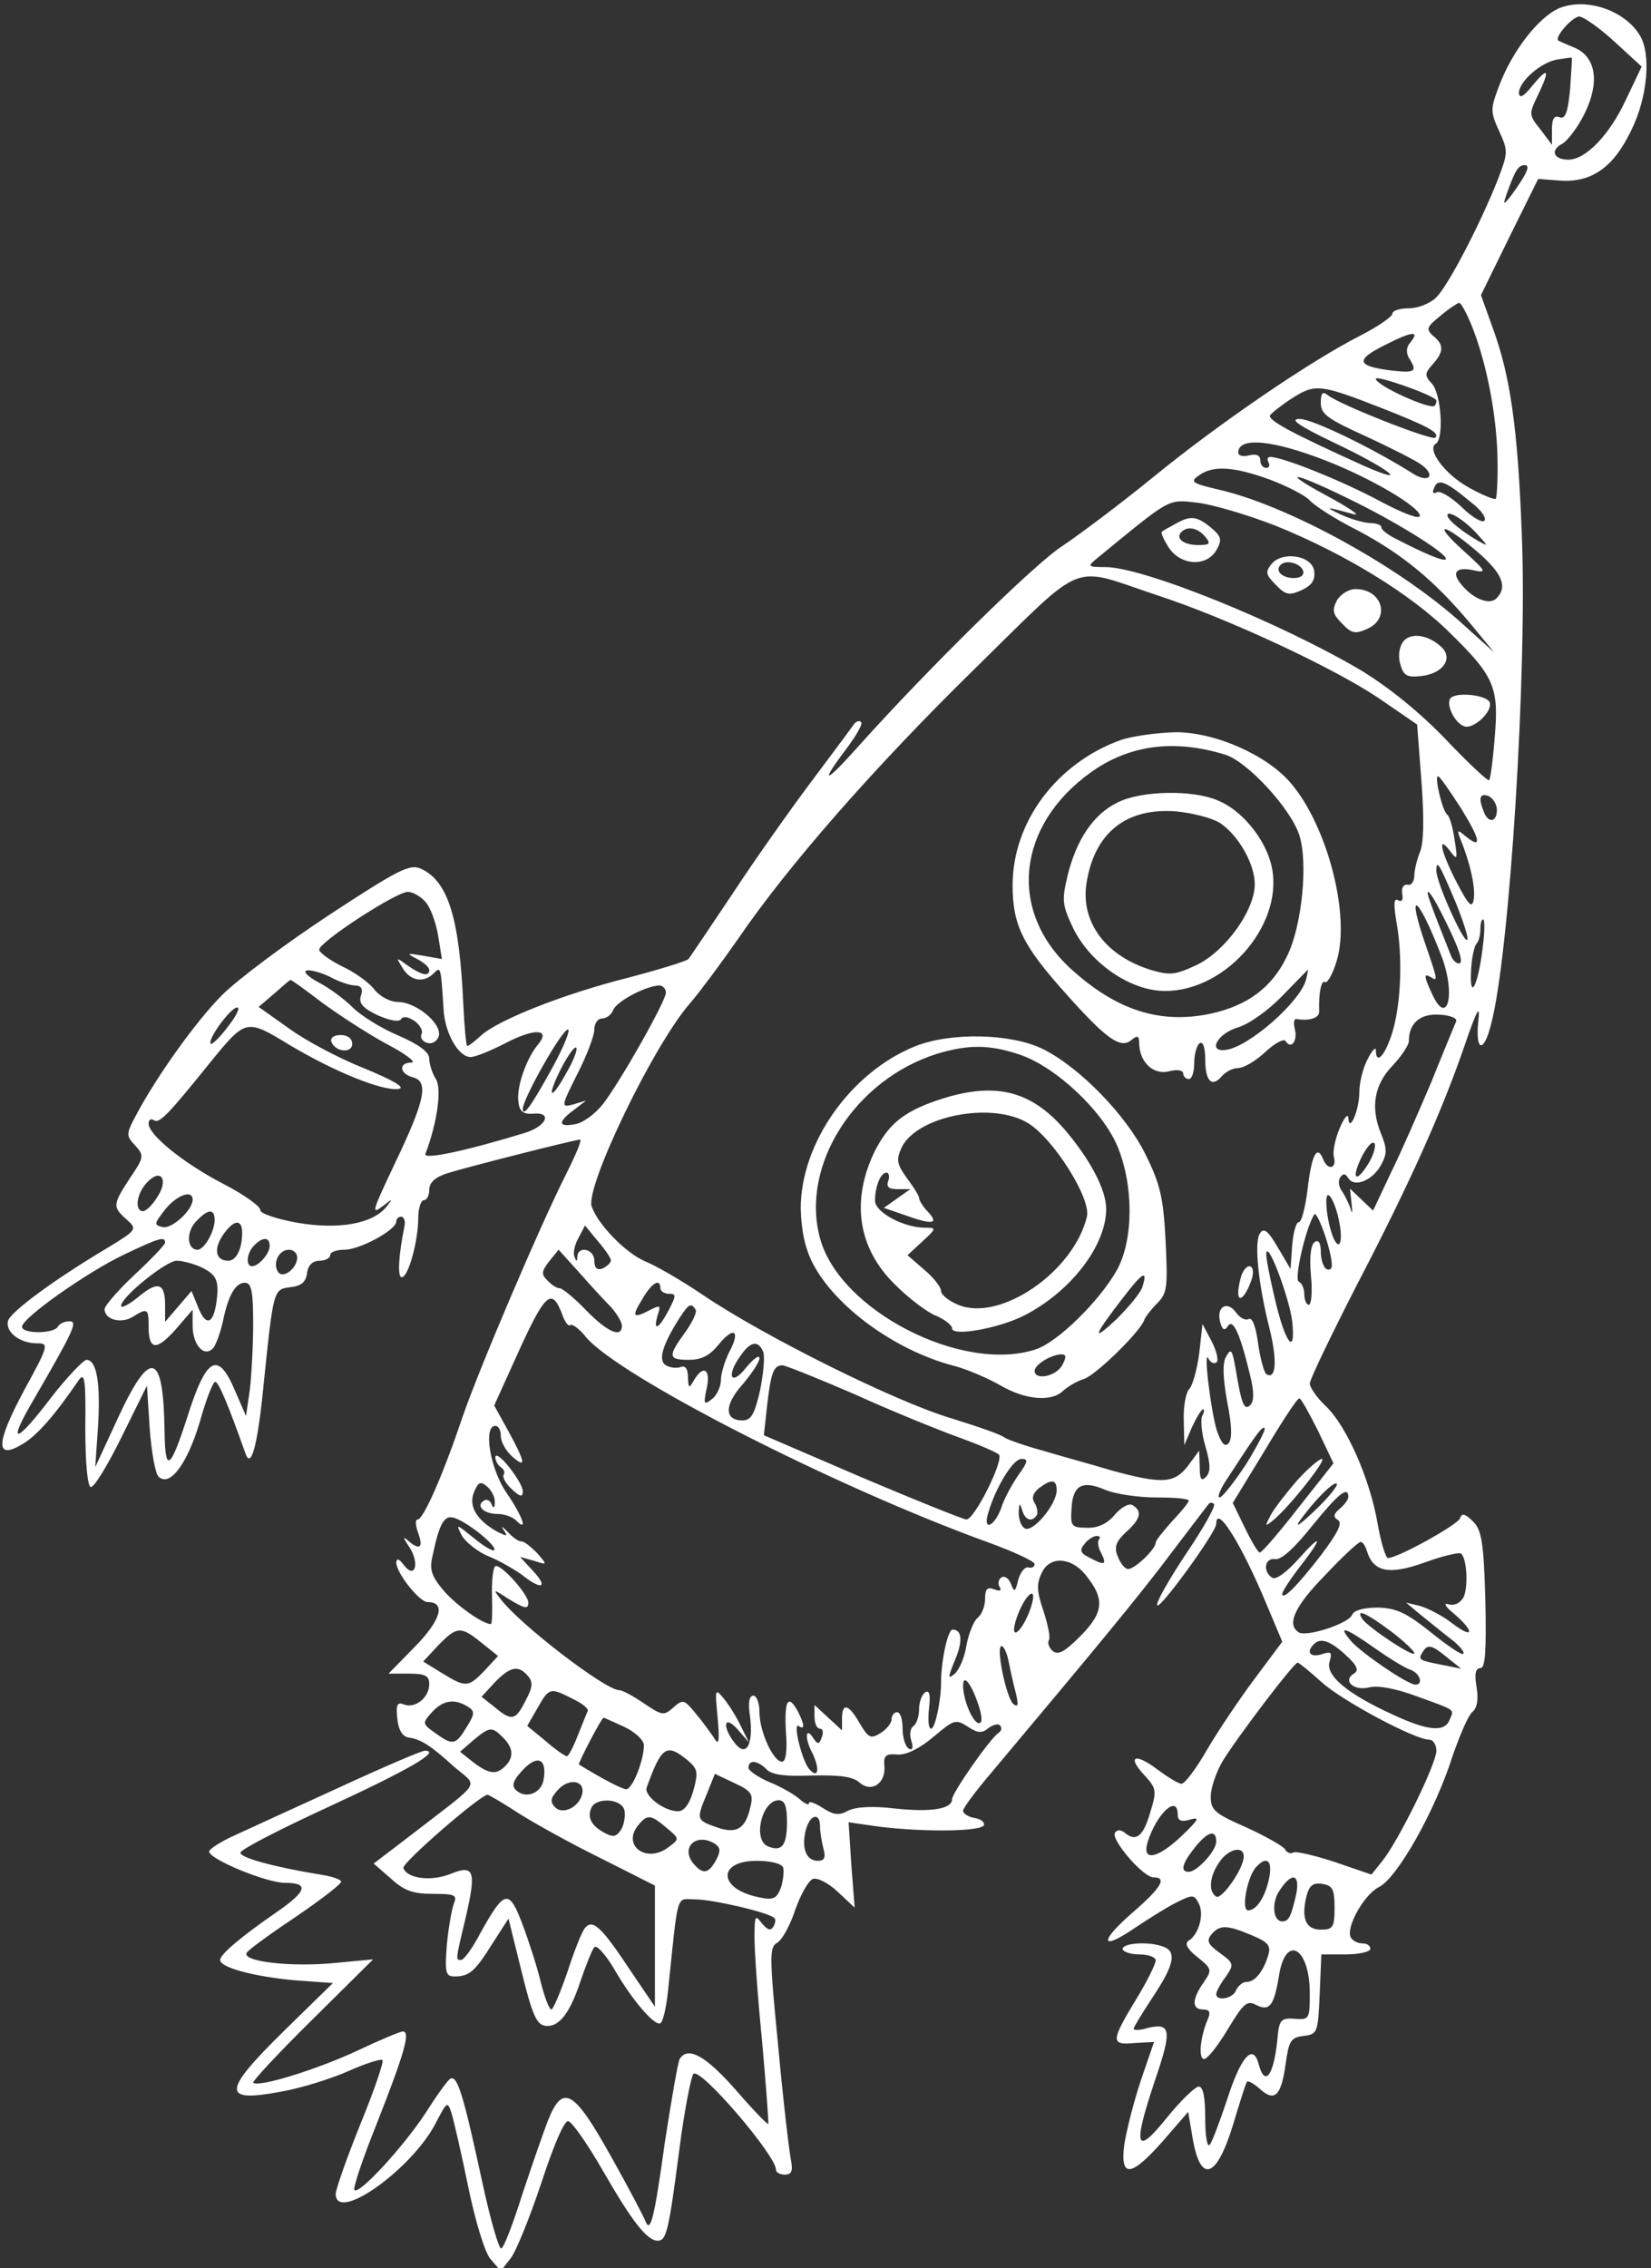 <?xml version="1.0" standalone="no"?>
<!DOCTYPE svg PUBLIC "-//W3C//DTD SVG 20010904//EN"
 "http://www.w3.org/TR/2001/REC-SVG-20010904/DTD/svg10.dtd">
<svg version="1.0" xmlns="http://www.w3.org/2000/svg"
 width="300pt" height="412pt" viewBox="0 0 300 412"
 preserveAspectRatio="xMidYMid meet">
<rect x="0" y="0" width="300" height="412" fill="#333333" stroke="none"/>
<g transform="translate(0,412) scale(0.1,-0.1)"
fill="white" stroke="none">
<path d="M2833 4105 c-37 -16 -85 -77 -109 -141 -16 -42 -16 -47 0 -82 17 -37
16 -40 -3 -90 -32 -80 -89 -190 -111 -212 -11 -11 -33 -20 -50 -20 -16 0 -30
-4 -30 -10 0 -5 -26 -23 -57 -39 -91 -46 -258 -160 -378 -258 -60 -49 -135
-105 -165 -125 -51 -33 -244 -223 -367 -360 -62 -70 -76 -76 -28 -12 20 26 33
49 30 52 -3 4 -9 2 -13 -3 -4 -6 -39 -53 -78 -105 -39 -52 -104 -144 -144
-205 -40 -60 -76 -113 -79 -117 -4 -4 -53 -19 -110 -34 -115 -29 -235 -76
-267 -105 -11 -10 -22 -19 -25 -19 -2 0 -5 33 -7 73 -7 158 -27 226 -77 249
-20 9 -39 0 -167 -84 -79 -52 -166 -117 -194 -145 -49 -49 -122 -152 -158
-221 -17 -32 -17 -35 0 -53 16 -18 16 -21 -10 -59 -31 -48 -32 -52 -6 -75 20
-18 19 -19 -37 -53 -94 -56 -171 -113 -178 -130 -7 -20 20 -42 52 -42 22 0 22
-3 -23 -85 -52 -97 -53 -128 -3 -98 27 16 59 53 102 116 11 16 13 0 12 -87 0
-63 4 -106 10 -107 6 -1 31 40 56 91 l46 93 5 -77 c3 -42 10 -82 16 -88 20
-20 52 22 75 99 11 40 24 73 28 73 6 0 22 -37 55 -130 10 -29 22 12 33 125 18
175 18 173 49 177 19 2 28 9 30 26 2 14 10 22 23 22 10 0 19 5 19 10 0 6 12
10 26 10 28 0 94 36 94 51 0 5 4 9 9 9 5 0 8 -8 6 -17 -11 -54 -13 -93 -5 -93
12 0 30 66 30 108 0 17 5 32 10 32 6 0 10 9 10 19 0 13 11 23 33 30 35 11 232
61 241 61 4 0 -8 -28 -25 -62 -48 -95 -158 -353 -189 -443 -36 -107 -71 -185
-81 -185 -5 0 -4 -11 1 -25 10 -27 2 -32 -20 -12 -8 7 -7 3 3 -12 20 -29 12
-61 -9 -34 -9 12 -13 13 -14 5 0 -19 42 -72 57 -72 34 0 24 -33 -23 -81 l-48
-49 37 0 c30 0 37 -4 37 -19 0 -24 -25 -45 -46 -37 -12 5 -15 0 -12 -26 2 -20
9 -32 20 -34 22 -3 39 -13 83 -53 44 -38 54 -22 -74 -121 l-72 -55 31 -27 c24
-22 40 -28 76 -28 40 0 45 -2 39 -17 -4 -10 -10 -44 -13 -75 -4 -52 -2 -58 14
-58 27 0 37 9 69 60 l29 45 21 -85 c23 -94 30 -110 50 -110 23 0 42 27 60 82
10 29 21 57 25 61 4 5 19 -12 34 -36 34 -60 76 -108 86 -102 5 3 11 30 14 60
19 183 14 165 49 165 32 0 135 -24 144 -34 3 -2 2 -10 -2 -16 -5 -8 -11 -5
-21 7 -12 16 -13 13 -13 -27 0 -25 6 -110 14 -190 7 -79 12 -146 11 -148 -2
-1 -29 27 -60 63 -54 61 -86 79 -101 55 -3 -5 -15 -74 -27 -152 -19 -137 -26
-165 -35 -143 -2 6 -29 58 -61 115 -69 124 -89 136 -116 69 -9 -23 -30 -84
-47 -135 -16 -51 -33 -96 -38 -98 -4 -3 -20 52 -35 122 -34 157 -45 194 -58
186 -5 -3 -25 -31 -44 -61 -39 -60 -121 -150 -130 -141 -3 3 15 57 40 119 52
132 62 169 48 169 -5 0 -43 -16 -83 -35 -73 -34 -179 -67 -189 -58 -2 2 46 54
107 114 l111 110 -64 -6 c-83 -9 -179 2 -165 19 6 7 46 36 91 66 44 30 80 58
80 62 0 4 -17 10 -38 13 -85 14 -147 31 -145 40 1 6 73 43 160 83 145 67 206
102 175 102 -6 0 -76 -30 -154 -66 -79 -36 -164 -75 -190 -87 -27 -12 -48 -26
-48 -30 0 -14 104 -57 138 -57 44 0 40 -15 -15 -53 -64 -44 -103 -77 -103 -87
0 -14 61 -30 135 -37 l70 -5 -88 -86 c-114 -112 -115 -132 -5 -111 35 6 89 23
121 37 31 14 60 23 62 20 3 -2 -15 -55 -40 -116 -25 -62 -45 -119 -45 -127 0
-54 139 45 182 129 21 40 21 40 29 16 4 -14 18 -74 30 -133 13 -63 30 -118 40
-130 l19 -22 18 23 c10 13 35 75 56 138 23 70 42 114 49 111 7 -2 35 -42 62
-89 54 -94 81 -128 100 -128 16 0 20 16 40 170 9 69 21 129 25 133 12 13 150
-148 150 -174 0 -5 7 -9 16 -9 13 0 15 7 11 28 -3 15 -14 107 -23 206 -16 163
-16 179 -2 187 9 5 24 32 33 60 10 28 24 53 32 56 8 3 28 -7 45 -23 l31 -29
-6 77 -5 78 56 -8 c81 -10 186 -9 190 3 1 6 -6 11 -18 13 -11 2 -20 8 -20 13
0 5 24 37 53 71 188 224 270 323 326 398 36 47 66 87 68 89 2 2 6 2 9 -1 3 -4
-20 -45 -52 -92 -31 -47 -55 -89 -51 -92 6 -6 107 133 107 148 0 37 46 -37 91
-145 l29 -69 -50 -67 c-27 -36 -66 -94 -86 -128 -20 -35 -41 -63 -47 -63 -6 0
-25 12 -44 26 -41 31 -56 24 -23 -11 21 -23 22 -28 11 -64 -13 -46 -26 -57
-46 -41 -8 7 -15 7 -19 1 -8 -12 51 -81 70 -81 25 0 15 -18 -38 -64 -61 -53
-59 -71 4 -28 24 16 57 37 75 46 30 15 33 15 41 -1 11 -20 0 -57 -18 -68 -8
-5 -3 -15 16 -30 26 -21 27 -23 11 -46 -21 -30 -22 -49 -1 -49 12 0 14 -5 9
-17 -14 -32 -18 -73 -7 -73 6 0 25 24 43 54 29 48 35 53 52 44 24 -12 32 -1
41 53 12 77 56 52 56 -32 0 -46 -1 -48 -27 -46 -24 2 -28 -2 -31 -28 -6 -73
-23 -99 -35 -54 -10 38 -32 14 -57 -64 -14 -42 -28 -79 -32 -83 -5 -4 -8 18
-8 49 0 39 -4 57 -12 57 -7 -1 -33 -26 -58 -57 -57 -71 -62 -53 -21 69 31 91
29 105 -15 94 -13 -4 -24 -4 -24 -1 0 3 16 29 35 58 38 57 44 82 19 91 -25 10
-74 7 -74 -4 0 -5 14 -10 30 -10 17 0 30 -5 30 -11 0 -6 -15 -37 -34 -68 -48
-79 -48 -86 -5 -82 l36 2 -24 -70 c-13 -39 -26 -91 -30 -116 -8 -62 12 -60 71
7 l45 52 7 -41 c14 -91 44 -83 75 19 12 40 23 75 25 77 2 2 13 -4 23 -13 27
-25 39 -13 47 44 6 43 9 49 33 52 25 3 26 6 29 76 l3 72 44 0 c25 0 45 5 45
10 0 6 -6 10 -14 10 -8 0 -17 4 -21 10 -11 17 23 78 50 92 34 16 104 141 135
240 13 37 28 72 35 78 9 7 12 23 8 46 -4 23 -2 34 7 34 9 0 11 31 9 125 -3
105 -7 127 -23 142 -14 14 -20 15 -23 5 -5 -12 -113 -72 -131 -72 -4 0 -13 29
-19 64 -14 80 -56 176 -94 212 -16 15 -29 34 -29 41 0 7 38 86 84 176 98 188
156 318 197 437 24 70 29 77 25 43 -5 -53 10 -56 23 -5 34 124 67 651 56 897
-7 187 -21 282 -51 365 l-23 64 52 106 52 105 40 -3 c57 -4 97 24 129 91 30
60 37 140 15 174 -28 45 -98 68 -146 48z m101 -61 l49 -45 -29 -61 c-30 -64
-73 -108 -104 -108 -27 0 -34 17 -11 29 10 6 29 31 41 56 27 56 20 101 -18
118 -15 6 -28 12 -30 13 -9 5 25 44 38 44 8 -1 37 -21 64 -46z m-81 -86 c-4
-43 -9 -55 -19 -51 -10 4 -14 -3 -14 -22 l0 -28 -21 28 c-21 26 -21 28 -5 61
23 48 20 54 -9 19 -16 -20 -24 -25 -25 -14 0 21 40 56 70 61 14 2 26 4 26 3 1
0 -1 -26 -3 -57z m-82 -155 c-5 -10 -17 -27 -25 -38 -15 -19 -16 -19 -6 9 14
38 19 46 31 46 6 0 6 -6 0 -17z m-97 -274 c27 -67 45 -160 47 -238 1 -39 -1
-74 -3 -77 -3 -2 -25 7 -50 21 -43 24 -76 69 -59 79 15 9 10 90 -7 109 -14 15
-13 19 1 35 21 23 21 36 1 52 -13 12 -12 16 13 36 15 13 31 23 34 24 4 0 14
-19 23 -41z m-112 -32 c-7 -8 -7 -18 -2 -27 16 -25 12 -28 -32 -23 -63 8 -66
19 -12 46 51 26 65 27 46 4z m47 -103 c2 -2 1 -7 -2 -11 -8 -8 -107 37 -107
49 0 7 98 -27 109 -38z m-99 -15 c84 -33 107 -45 98 -54 -6 -6 -174 60 -195
77 -10 8 -13 4 -13 -14 0 -20 12 -29 83 -61 45 -21 91 -44 101 -52 26 -20 11
-33 -17 -15 -71 45 -184 100 -206 99 -19 0 0 -13 65 -44 97 -46 141 -80 52
-41 -128 58 -176 83 -170 92 4 5 23 20 42 32 40 25 50 24 160 -19z m-100 -96
c82 -32 170 -84 170 -100 0 -7 -30 4 -73 27 -67 36 -176 80 -199 80 -5 0 -6
-4 -3 -10 3 -5 1 -10 -4 -10 -6 0 -11 6 -11 14 0 9 -7 12 -20 9 -11 -3 -20 -1
-20 5 0 29 63 23 160 -15z m-103 -34 c32 -12 65 -29 73 -38 9 -10 48 -35 88
-55 81 -43 140 -92 204 -169 l43 -52 -60 54 c-114 103 -317 214 -442 242 -47
11 -51 14 -35 25 25 19 63 17 129 -7z m158 -42 c84 -42 169 -96 162 -103 -4
-4 -38 10 -94 39 -13 7 -23 15 -23 19 0 5 -10 8 -22 8 -13 1 -36 8 -53 16 -29
14 -27 14 25 0 14 -4 -9 12 -50 34 -94 51 -53 41 55 -13z m210 -1 c17 -13 27
-28 22 -32 -4 -4 -23 7 -41 25 -19 18 -39 30 -45 27 -7 -4 -9 -1 -5 8 7 18 21
12 69 -28z m-357 -41 c124 -50 244 -123 315 -193 82 -80 91 -100 83 -191 -3
-41 -8 -76 -10 -78 -2 -3 -38 31 -79 74 -48 50 -104 95 -155 126 -146 86 -394
187 -464 187 -33 0 -33 1 -12 18 132 108 125 105 179 99 27 -3 92 -22 143 -42z
m367 -16 c20 -22 20 -22 0 -11 -29 17 -55 38 -55 46 0 11 33 -10 55 -35z m-2
-30 c47 -40 57 -65 36 -86 -13 -13 -44 0 -65 27 -17 21 -7 31 24 24 24 -5 23
-2 -18 35 -59 53 -39 53 23 0z m-581 -80 c129 -42 323 -133 403 -187 l70 -48
8 -105 c5 -66 4 -112 -3 -127 -5 -13 -10 -32 -10 -42 0 -11 -6 -19 -12 -17 -8
1 -12 -6 -10 -17 2 -11 -1 -15 -8 -11 -7 4 -8 -6 -3 -37 12 -64 9 -147 -6
-200 -13 -44 -31 -65 -31 -35 0 6 -7 -1 -15 -17 -8 -15 -15 -42 -15 -60 0 -33
-19 -76 -20 -46 -1 8 -8 -1 -16 -20 -8 -19 -13 -43 -10 -52 5 -22 -12 -24 -20
-3 -11 27 -21 6 -28 -55 -4 -33 -11 -60 -16 -60 -5 0 -10 -19 -12 -42 l-3 -43
-23 39 c-18 31 -26 37 -33 25 -10 -16 -3 -90 18 -173 14 -57 12 -93 -6 -82 -4
3 -11 28 -15 56 -4 31 -11 48 -17 44 -6 -3 -16 2 -23 12 -16 22 -36 11 -29
-17 4 -15 8 -17 14 -8 9 15 22 -12 40 -87 8 -31 8 -49 1 -56 -11 -11 -16 0
-27 67 -6 33 -8 37 -17 21 -7 -12 -6 -38 2 -83 9 -44 9 -68 2 -75 -7 -7 -13 1
-21 24 -11 36 -25 151 -15 130 3 -6 9 -10 14 -7 5 3 1 20 -8 38 l-17 32 -6
-54 c-4 -29 -12 -58 -18 -64 -6 -6 -11 -31 -10 -57 l1 -45 14 33 c8 17 17 32
20 32 3 0 2 -5 -1 -11 -4 -6 -2 -31 5 -55 10 -34 10 -48 1 -57 -8 -8 -11 -4
-11 19 l-1 29 -20 -27 c-25 -33 -47 -34 -139 -9 -36 11 -92 26 -125 36 -33 9
-64 20 -70 24 -5 5 -49 20 -97 35 -101 30 -338 148 -448 222 -41 28 -90 56
-108 63 -35 15 -86 67 -97 100 -11 37 114 296 180 370 17 20 55 71 85 114 92
135 251 316 434 495 202 198 169 184 328 131z m552 -386 c36 -58 40 -77 9 -52
-15 13 -16 12 -9 -6 18 -44 27 -87 24 -108 -3 -18 -9 -12 -31 30 -29 56 -36
89 -12 57 13 -17 14 -16 8 21 -3 22 -9 42 -13 45 -9 6 -24 70 -17 70 3 0 21
-26 41 -57z m66 -4 c0 -23 -16 -25 -24 -3 -10 25 -7 34 9 28 8 -4 15 -15 15
-25z m-75 -168 c14 -35 24 -65 21 -68 -6 -7 -56 104 -56 125 0 22 5 14 35 -57z
m-1872 1 c9 -10 19 -37 23 -61 l7 -43 -34 6 c-30 5 -32 5 -11 -6 12 -6 22 -15
22 -20 0 -12 -13 -10 -39 8 -22 16 -22 16 -9 -5 14 -23 38 -27 56 -9 13 13 13
13 18 -65 2 -43 27 -87 49 -87 9 0 38 12 65 26 52 27 82 25 57 -4 -21 -26 -39
-77 -35 -104 2 -17 9 -22 26 -21 37 4 25 -23 -15 -35 -108 -33 -184 -49 -180
-38 22 58 30 119 19 136 -7 11 -12 28 -12 37 0 12 -19 26 -56 42 -31 13 -68
36 -83 51 -15 15 -42 35 -61 45 -19 10 -30 20 -23 22 6 2 25 -3 42 -11 16 -9
37 -16 46 -16 11 0 15 -6 11 -18 -5 -14 3 -23 30 -36 23 -10 39 -13 43 -7 4 6
13 4 25 -4 10 -8 15 -18 12 -23 -3 -6 1 -13 9 -16 9 -3 18 1 22 11 8 22 -40
63 -74 63 -14 0 -33 10 -43 23 -10 13 -37 32 -59 42 -22 11 -41 25 -41 30 0
14 140 105 161 105 9 0 23 -8 32 -18z m1847 -22 c30 -59 41 -90 31 -90 -5 0
-11 6 -14 13 -37 93 -46 117 -42 117 3 0 14 -18 25 -40z m-1 -76 c27 -70 11
-131 -17 -69 -15 32 -15 38 -2 30 13 -8 13 -7 -10 60 -36 105 -13 88 29 -21z
m75 14 c-8 -68 -24 -99 -21 -41 1 23 6 45 10 49 4 4 7 16 7 26 0 10 2 18 5 18
3 0 3 -24 -1 -52z m-2109 -99 c30 -22 82 -56 117 -75 35 -18 55 -34 46 -34
-25 0 -22 -21 3 -27 28 -8 21 -42 -31 -151 -45 -95 -47 -100 -22 -81 15 12 16
12 5 -2 -25 -32 -87 -43 -163 -30 -38 7 -68 17 -67 23 1 6 -29 28 -68 48 -73
38 -135 89 -135 109 0 7 4 10 10 6 10 -6 26 11 101 104 66 81 66 81 145 33 82
-49 169 -84 198 -80 14 2 -8 15 -61 37 -46 18 -108 51 -138 73 l-55 39 28 24
c15 13 28 25 30 25 2 0 27 -18 57 -41z m625 18 c0 -15 -80 -157 -114 -202 -14
-18 -37 -35 -51 -37 -31 -6 -32 4 -2 26 l22 17 -23 -7 c-23 -6 -23 -5 7 55 17
33 31 70 31 81 0 11 6 20 14 20 8 0 17 7 20 15 6 16 59 44 84 45 6 0 12 -6 12
-13z m-796 -62 c-15 -20 -29 -33 -31 -31 -7 7 36 66 48 66 6 0 -2 -16 -17 -35z
m2232 10 c-2 -5 -23 -55 -45 -110 -23 -54 -56 -130 -74 -166 l-32 -68 -21 20
-21 20 3 -28 c2 -16 1 -20 -2 -8 -4 11 -11 25 -16 32 -5 7 -7 17 -3 24 6 8 9
8 15 -1 11 -18 45 -4 60 25 11 20 10 30 -1 57 -19 47 -12 88 22 123 16 17 29
37 29 44 0 32 20 50 55 48 19 -1 33 -6 31 -12z m-1641 -82 c-40 -73 -55 -93
-55 -77 0 18 71 144 82 144 5 0 -7 -30 -27 -67z m24 -12 c-29 -53 -37 -46 -9
9 12 23 24 40 27 37 3 -3 -5 -24 -18 -46z m1456 -167 c-23 -36 -30 -23 -9 18
10 18 19 27 22 20 2 -7 -4 -24 -13 -38z m-2199 -58 c-9 -15 -21 -26 -26 -26
-16 0 -12 32 7 52 25 27 40 6 19 -26z m64 -5 c0 -19 -37 -53 -54 -50 -17 4
-16 6 4 32 21 26 50 37 50 18z m2084 -43 c4 -21 3 -38 -2 -38 -9 0 -22 46 -22
78 0 28 17 -1 24 -40z m-2044 6 c0 -21 -19 -54 -31 -54 -19 0 -21 31 -4 50 22
24 35 26 35 4z m2030 -82 c0 -7 -4 -10 -10 -7 -5 3 -10 17 -10 31 0 16 -4 23
-11 18 -7 -4 -10 -27 -7 -60 3 -30 1 -54 -4 -54 -4 0 -8 9 -8 19 0 11 -5 21
-10 23 -9 3 12 96 28 122 5 9 32 -66 32 -92z m-1980 59 c0 -30 -11 -51 -25
-51 -23 0 -27 20 -11 45 20 30 36 32 36 6z m670 -50 c0 -5 -7 -11 -15 -15 -10
-4 -15 1 -15 14 0 21 -29 28 -31 8 0 -10 -2 -10 -5 -1 -3 7 0 22 7 34 l12 23
23 -28 c13 -15 24 -31 24 -35z m-810 32 c0 -4 -25 -30 -55 -58 -30 -28 -55
-57 -55 -63 0 -19 30 -27 51 -14 27 17 29 15 29 -17 0 -44 14 -45 49 -6 l31
36 0 -29 c0 -36 22 -59 38 -40 5 7 13 29 17 48 10 48 23 70 40 70 12 0 15 -16
15 -74 0 -40 -3 -94 -6 -120 l-7 -48 -20 46 c-31 73 -52 62 -87 -49 -31 -96
-40 -101 -41 -25 -2 144 -25 152 -83 28 l-43 -93 5 72 c5 80 -2 123 -21 123
-6 -1 -36 -32 -66 -71 -60 -79 -78 -85 -36 -12 80 138 87 153 71 153 -8 0 -18
-4 -21 -10 -8 -13 -65 -13 -65 0 0 16 118 99 185 131 63 30 75 34 75 22z m190
-6 c0 -14 -20 -37 -32 -37 -12 0 -10 24 4 38 16 16 28 15 28 -1z m50 -21 c0
-20 -26 -40 -35 -26 -10 16 2 40 20 40 8 0 15 -6 15 -14z m571 -91 c10 -12 19
-26 19 -33 0 -23 -26 -12 -65 28 -21 22 -43 40 -48 40 -5 0 -15 6 -22 14 -12
11 -11 17 3 35 l17 21 38 -42 c21 -24 47 -52 58 -63z m1237 -25 c7 -66 -13
-40 -32 43 -9 38 -16 74 -15 80 2 26 42 -81 47 -123z m-1984 99 c30 -14 35
-25 29 -66 -6 -40 -20 -42 -34 -5 l-11 27 -24 -28 -24 -28 0 30 c0 41 -13 45
-49 15 -17 -14 -31 -21 -31 -16 0 16 82 82 101 82 10 0 29 -5 43 -11z m836
-39 c0 -5 7 -10 15 -10 14 0 14 -3 0 -30 -18 -34 -29 -40 -20 -9 6 18 5 19
-13 10 -32 -17 -35 -13 -15 19 17 30 33 39 33 20z m-179 -46 c5 -15 12 -24 15
-21 4 3 17 -7 29 -22 61 -72 453 -272 729 -372 47 -17 86 -35 86 -40 0 -5 -5
-8 -12 -6 -6 1 -14 -9 -18 -23 -5 -22 -7 -23 -13 -7 -4 10 -11 15 -17 12 -6
-4 -7 -11 -4 -17 5 -7 1 -9 -9 -5 -13 5 -17 1 -17 -17 0 -13 -6 -29 -14 -35
-7 -6 -16 -29 -20 -50 -3 -21 -13 -44 -21 -51 -13 -11 -13 -8 0 24 15 35 13
56 -4 56 -9 0 -21 -58 -21 -95 0 -35 -11 -85 -18 -85 -5 0 -6 16 -4 36 3 26 1
35 -7 30 -6 -4 -11 -18 -11 -31 0 -13 -5 -27 -10 -30 -6 -4 -8 -16 -4 -27 4
-14 2 -18 -5 -14 -6 4 -11 20 -11 37 0 16 -4 29 -10 29 -5 0 -10 -6 -10 -13 0
-7 -9 -18 -20 -25 -18 -11 -22 -9 -38 18 -20 35 -32 38 -32 8 l0 -21 -25 23
-25 23 0 -21 c0 -12 4 -22 10 -22 5 0 7 -7 3 -16 -4 -12 -7 -13 -14 -3 -15 25
-18 3 -3 -25 14 -29 11 -48 -5 -30 -13 13 -31 85 -20 79 12 -8 11 2 -1 26 -18
33 -25 21 -22 -36 3 -34 0 -55 -7 -55 -16 0 -41 55 -41 90 0 16 -5 30 -11 30
-8 0 -10 -14 -6 -39 6 -50 -7 -74 -28 -47 -24 31 -19 52 5 25 l21 -24 -15 30
c-8 17 -22 39 -31 50 -16 19 -16 17 -11 -35 4 -45 2 -52 -7 -36 -7 10 -22 31
-34 45 -20 24 -22 25 -40 9 -17 -15 -20 -14 -53 8 -19 13 -39 24 -45 24 -25 0
-180 119 -215 165 -15 19 -14 19 12 2 31 -19 38 -21 38 -8 0 15 -51 72 -60 66
-4 -2 -7 -27 -6 -55 1 -27 0 -50 -2 -50 -15 0 -64 35 -86 61 -22 26 -26 38
-20 63 13 62 22 76 42 68 26 -10 76 -51 70 -58 -3 -2 -20 8 -38 23 -31 25 -32
26 -21 4 7 -12 29 -30 49 -38 20 -8 47 -24 61 -34 35 -28 48 -23 20 7 l-24 26
25 -7 c25 -8 25 -8 6 14 -11 11 -23 21 -28 21 -6 0 -17 8 -26 18 -10 10 -12
11 -7 3 8 -12 7 -12 -10 -4 -38 21 -54 46 -44 72 8 19 12 21 24 11 8 -7 15
-20 14 -29 0 -10 -2 -12 -6 -3 -2 6 -9 10 -14 6 -15 -9 0 -24 25 -24 12 0 27
-5 34 -12 22 -22 12 7 -18 51 -30 44 -42 121 -20 121 6 0 10 -8 10 -18 0 -11
9 -27 20 -37 27 -24 25 -12 -6 45 l-26 47 38 84 c54 120 66 132 85 83z m243 7
c3 -4 -6 -23 -19 -41 -32 -44 -31 -50 7 -50 23 0 38 8 54 28 28 34 40 25 19
-14 -8 -16 -15 -39 -15 -50 0 -12 -7 -28 -16 -35 -15 -12 -16 -10 -10 19 8 35
-6 44 -23 15 -9 -16 -10 -15 -11 6 0 15 -5 21 -13 18 -8 -3 -20 -1 -27 3 -15
9 -6 38 26 88 16 24 20 26 28 13z m123 -77 c3 -9 0 -40 -6 -70 -10 -43 -16
-54 -32 -54 -33 0 -33 28 0 65 17 20 31 41 31 48 0 7 -11 -1 -25 -18 -27 -34
-36 -14 -9 23 18 26 32 28 41 6z m167 -77 c66 -30 150 -64 186 -77 36 -13 69
-27 75 -32 10 -9 -44 -118 -59 -118 -5 0 -90 34 -189 76 l-179 77 6 55 c7 60
12 72 28 72 5 0 65 -24 132 -53z m841 -66 l28 -59 -64 -81 c-35 -45 -66 -81
-70 -81 -3 0 -15 20 -27 45 l-22 45 58 95 c31 52 59 95 63 95 3 0 18 -27 34
-59z m-131 -61 c-22 -33 -43 -60 -48 -60 -4 0 0 12 10 28 56 86 67 102 72 98
2 -3 -13 -32 -34 -66z m-414 -20 c-11 -16 -26 -43 -31 -60 -13 -34 -34 -42
-23 -7 14 47 45 97 60 97 13 0 12 -5 -6 -30z m70 -27 c0 -26 -44 -78 -58 -69
-7 4 -11 17 -11 29 1 17 2 18 6 5 5 -19 18 -24 27 -10 2 4 1 14 -4 22 -6 9 -3
18 8 27 23 17 32 16 32 -4z m181 -13 c33 0 59 -2 59 -6 0 -3 -13 -19 -30 -37
-16 -18 -30 -35 -30 -39 0 -12 -38 -48 -50 -48 -6 0 -14 10 -19 23 -7 17 -3
27 15 44 27 24 30 38 12 49 -6 4 -20 -3 -32 -17 -14 -17 -32 -25 -51 -24 -28
0 -30 3 -28 34 2 43 19 53 61 35 19 -8 61 -14 93 -14z m289 -23 c-24 -23 -37
-33 -30 -22 25 36 63 75 69 70 3 -3 -15 -25 -39 -48z m60 24 c0 -5 -7 -14 -15
-21 -12 -10 -13 -15 -4 -21 9 -5 0 -23 -30 -63 -44 -57 -71 -84 -71 -71 0 4
13 24 28 44 45 57 47 70 4 22 -23 -26 -43 -41 -50 -37 -18 11 -14 37 5 34 11
-2 35 20 67 60 47 58 66 74 66 53z m-453 -77 c-3 -4 -2 -15 4 -25 11 -22 6
-23 -22 -8 -16 8 -18 13 -8 25 6 8 16 14 22 14 6 0 7 -3 4 -6z m487 -22 c12
-38 41 -43 105 -20 33 12 63 19 66 16 11 -10 13 -63 4 -80 -6 -10 -16 -15 -27
-12 -10 3 -6 -4 11 -18 38 -33 34 -46 -5 -16 -18 14 -44 27 -58 31 l-25 6 25
-21 c14 -11 38 -31 55 -44 16 -12 27 -25 24 -28 -3 -3 -29 15 -59 39 -45 36
-63 44 -96 45 -26 0 -44 -5 -47 -13 -6 -16 -83 -41 -97 -32 -23 14 -7 48 48
104 31 33 60 60 64 60 4 1 9 -7 12 -17z m-512 -42 c36 -44 34 -68 -8 -111 -29
-29 -41 -36 -51 -28 -7 6 -10 15 -7 20 3 5 -2 28 -10 53 -12 35 -13 49 -3 69
14 31 53 29 79 -3z m-108 -82 c-9 -18 -19 -28 -21 -21 -2 6 4 27 13 45 9 18
19 28 21 21 2 -6 -4 -27 -13 -45z m662 -20 c24 -18 44 -37 44 -41 0 -9 -86 48
-95 63 -12 19 8 10 51 -22z m-1651 -22 l30 -24 -24 -26 c-30 -31 -34 -32 -78
-5 l-34 21 27 29 c34 35 41 36 79 5z m1622 -9 c27 -19 56 -37 66 -40 17 -6 24
-27 9 -27 -14 0 -96 56 -116 78 -27 31 -13 27 41 -11z m-52 -13 c21 -19 25
-28 15 -34 -21 -13 0 -32 28 -25 16 4 48 -2 86 -16 74 -27 68 -23 60 -43 -9
-23 -40 -20 -104 10 -83 38 -122 71 -114 96 5 17 3 19 -15 13 -20 -6 -28 4
-14 18 12 13 30 7 58 -19z m-612 -13 c3 -16 9 -42 13 -57 5 -21 4 -26 -5 -19
-13 13 -32 105 -21 105 4 0 10 -13 13 -29z m797 8 l25 -20 -35 7 c-41 8 -44 9
-35 23 9 15 16 14 45 -10z m-228 -45 c38 -34 169 -104 195 -104 7 0 13 -9 13
-20 0 -24 -69 -164 -98 -200 l-20 -25 -67 23 c-37 12 -71 20 -75 17 -5 -3 -12
0 -15 6 -4 6 -36 24 -71 40 -57 25 -64 31 -64 56 0 15 10 44 21 63 26 43 130
180 137 180 2 0 22 -16 44 -36z m-1443 12 c10 -11 9 -21 -4 -45 -18 -36 -25
-38 -56 -12 l-24 19 24 26 c28 29 43 32 60 12z m819 -53 c7 -21 7 -33 1 -33
-11 0 -29 42 -29 68 0 23 15 4 28 -35z m-737 11 c17 -8 29 -18 27 -22 -2 -4
-10 -24 -18 -44 -8 -21 -17 -38 -20 -38 -3 0 -21 12 -39 28 l-33 27 19 33 c21
37 23 37 64 16z m-191 -14 c13 -8 13 -13 -2 -37 -20 -33 -25 -34 -57 -11 -24
17 -24 18 -6 38 20 22 41 25 65 10z m285 -37 c19 -9 35 -24 35 -33 0 -28 -21
-80 -32 -80 -8 0 -49 22 -86 45 -2 2 41 85 45 85 1 0 18 -8 38 -17z m661 -2
c8 6 18 9 21 5 4 -4 3 -10 -3 -14 -16 -11 -84 -109 -84 -120 0 -18 -38 -24
-104 -17 -41 5 -71 3 -85 -4 -16 -9 -26 -8 -46 5 -14 9 -25 13 -25 9 0 -5 -8
-1 -17 7 -10 9 -35 23 -55 31 -21 9 -38 21 -38 26 0 15 16 14 33 -3 10 -10 34
-13 83 -11 50 1 74 -2 86 -13 22 -19 48 -1 45 31 -2 18 3 22 24 20 16 -1 40
11 65 32 37 31 40 33 62 19 18 -12 26 -13 38 -3z m-882 -17 c19 -19 20 -36 4
-52 -16 -16 -29 -15 -58 7 l-24 19 24 21 c30 25 34 25 54 5z m335 -41 c19 -16
20 -22 11 -55 -7 -25 -17 -38 -28 -38 -25 0 -62 28 -57 43 27 75 36 81 74 50z
m-261 -34 c-3 -26 -33 -38 -51 -20 -8 8 -4 18 13 36 26 28 44 21 38 -16z m376
-49 c-9 -42 -25 -52 -62 -39 -37 13 -37 14 -17 62 l14 35 36 -17 c30 -14 34
-20 29 -41z m-306 22 c-5 -24 -35 -39 -49 -25 -10 10 -9 17 5 32 20 22 49 17
44 -7z m-115 -36 c30 -19 97 -56 150 -82 l97 -49 0 -110 0 -110 -44 65 c-53
80 -69 95 -83 78 -6 -7 -20 -43 -32 -80 -13 -38 -26 -68 -29 -68 -4 0 -12 21
-19 48 -6 26 -21 73 -33 105 -25 67 -33 65 -77 -14 -14 -27 -30 -49 -35 -49
-10 0 -11 -3 8 76 20 86 16 98 -28 80 -35 -14 -79 -8 -85 11 -3 9 140 133 153
133 2 0 28 -15 57 -34z m191 8 c3 -8 1 -24 -4 -35 -9 -15 -15 -17 -30 -9 -25
13 -33 28 -26 45 7 20 52 19 60 -1z m296 -23 c0 -43 -9 -55 -34 -45 -29 11
-12 84 19 84 11 0 15 -11 15 -39z m710 13 c0 -11 6 -14 23 -9 18 5 15 0 -15
-29 -44 -42 -73 -48 -63 -13 16 52 55 89 55 51z m-929 -24 c24 -20 24 -20 4
-35 -40 -31 -86 3 -55 40 16 20 23 19 51 -5z m279 3 c0 -10 3 -28 6 -40 5 -17
2 -23 -10 -23 -21 0 -30 23 -22 55 7 29 26 34 26 8z m720 -28 c0 -17 -35 -55
-50 -55 -16 0 -12 15 11 44 23 29 39 34 39 11z m-911 -4 c10 -7 11 -13 2 -30
-14 -25 -24 -26 -41 -6 -24 29 5 57 39 36z m961 -23 c0 -22 -40 -79 -50 -73
-15 9 -12 38 6 63 16 24 44 30 44 10z m-837 -20 c2 -7 0 -24 -4 -37 -8 -20
-14 -23 -41 -17 -73 15 -75 66 -3 66 25 0 45 -5 48 -12z m883 -20 c-7 -34 -23
-58 -38 -58 -13 0 -2 58 13 77 20 23 32 15 25 -19z m49 -30 c-9 -39 -13 -48
-25 -48 -17 0 -20 34 -5 56 23 35 38 30 30 -8z m70 -23 c0 -36 -3 -40 -25 -40
-27 0 -36 20 -26 61 5 19 12 25 29 22 18 -3 22 -9 22 -43z m-151 -50 c31 -13
36 -19 30 -38 -9 -29 -24 -47 -39 -47 -7 0 -15 -7 -19 -15 -5 -15 -36 -21 -36
-7 0 4 7 18 17 31 16 23 15 25 -11 44 -21 15 -24 22 -15 33 15 18 28 18 73 -1z"/>
<path d="M2135 3168 c-11 -6 -22 -12 -24 -14 -2 -2 4 -15 13 -29 22 -33 70
-35 87 -3 10 18 8 24 -11 40 -26 21 -37 22 -65 6z m55 -23 c11 -13 8 -15 -13
-15 -26 0 -42 12 -30 24 11 11 30 7 43 -9z"/>
<path d="M2310 3095 c-11 -14 -10 -19 8 -37 18 -19 25 -20 47 -10 19 9 25 18
23 35 -4 28 -58 37 -78 12z m58 -12 c2 -8 -5 -13 -17 -13 -21 0 -35 13 -24 24
10 10 36 3 41 -11z"/>
<path d="M2429 3029 c-9 -18 -7 -25 10 -42 17 -18 24 -19 46 -9 42 19 27 72
-22 72 -12 0 -27 -9 -34 -21z"/>
<path d="M2550 2955 c-7 -9 -10 -25 -6 -40 6 -22 12 -26 38 -23 39 4 59 31 38
52 -24 23 -56 28 -70 11z"/>
<path d="M2635 2851 c-8 -15 13 -51 30 -51 18 0 47 29 42 44 -5 14 -63 20 -72
7z"/>
<path d="M2037 2776 c-117 -42 -197 -149 -197 -264 0 -72 18 -109 96 -196 74
-83 100 -102 120 -85 11 9 14 8 14 -7 1 -34 26 -57 54 -50 15 4 26 2 26 -4 0
-5 5 -10 10 -10 6 0 10 13 10 29 0 17 5 33 10 36 6 4 10 -8 10 -29 0 -40 12
-52 30 -31 7 8 20 15 30 15 10 0 32 13 49 29 17 16 34 25 37 20 10 -16 22 0
17 21 -3 12 -2 20 3 19 23 -4 42 2 41 14 -1 34 4 58 11 53 4 -2 14 15 21 39
25 83 -17 244 -83 322 -44 52 -138 93 -210 93 -34 -1 -78 -7 -99 -14z m190
-27 c40 -13 118 -97 134 -146 16 -50 5 -164 -22 -219 -27 -57 -71 -90 -138
-105 -93 -20 -173 6 -256 82 -114 105 -97 260 37 356 70 50 151 61 245 32z
m146 -409 c-11 -40 -103 -121 -145 -127 -35 -5 -16 30 22 41 20 6 55 31 80 57
25 26 46 47 47 48 0 1 -1 -8 -4 -19z"/>
<path d="M2030 2662 c-43 -21 -74 -67 -90 -132 -11 -46 -10 -54 11 -98 32 -63
104 -112 166 -112 115 0 221 128 192 233 -13 47 -54 96 -96 113 -46 20 -141
18 -183 -4z m187 -37 c33 -22 63 -74 63 -111 0 -47 -52 -120 -104 -146 -40
-19 -50 -20 -84 -10 -82 25 -128 86 -118 156 14 93 72 140 165 132 29 -3 64
-12 78 -21z"/>
<path d="M1664 2220 c-118 -47 -209 -176 -209 -295 1 -41 8 -73 22 -100 41
-79 149 -157 253 -185 25 -6 64 -23 87 -36 46 -27 94 -31 115 -10 8 7 24 17
37 21 21 6 102 85 110 107 2 6 13 20 24 31 18 18 19 29 15 113 -4 79 -10 104
-37 158 -35 71 -121 159 -187 191 -58 28 -166 30 -230 5z m190 -16 c64 -22
148 -100 176 -165 30 -71 30 -170 0 -225 -31 -56 -108 -132 -148 -145 -134
-44 -357 71 -392 202 -36 132 63 288 213 335 57 17 95 17 151 -2z m222 -421
c-3 -11 -25 -37 -47 -59 -46 -43 -43 -32 11 38 36 47 46 53 36 21z m-146 -143
c-11 -20 -50 -28 -50 -10 0 11 29 29 48 30 10 0 10 -5 2 -20z"/>
<path d="M1702 2121 c-61 -21 -87 -43 -112 -91 -44 -90 -32 -177 37 -244 24
-24 58 -50 74 -56 16 -7 29 -17 29 -23 0 -15 84 0 130 23 85 43 150 127 150
194 0 35 -29 90 -76 145 -63 72 -129 87 -232 52z m166 -41 c46 -28 115 -137
107 -170 -24 -100 -158 -192 -234 -160 -17 7 -31 18 -31 25 0 7 -14 25 -31 39
l-30 26 27 25 c26 24 26 25 5 25 -39 0 -91 28 -91 49 0 26 10 51 21 51 4 0 6
-7 3 -15 -4 -11 1 -15 17 -15 l23 0 -24 -17 -24 -17 35 -12 c52 -19 66 -18 46
4 -10 10 -17 22 -17 26 0 4 -10 20 -22 36 -18 25 -20 33 -10 55 27 58 164 85
230 45z"/>
<path d="M2256 1804 c-3 -9 -6 -23 -6 -32 0 -21 15 -5 25 26 7 25 -9 31 -19 6z"/>
<path d="M602 2228 c7 -19 38 -22 38 -4 0 10 -9 16 -21 16 -12 0 -19 -5 -17
-12z"/>
<path d="M900 1473 c0 -6 5 -15 10 -18 6 -4 8 -10 5 -14 -2 -5 4 -16 15 -26
15 -14 20 -15 20 -4 0 17 -49 79 -50 62z"/>
<path d="M2357 1431 c-19 -22 -41 -50 -48 -63 -11 -21 -11 -22 5 -9 29 24 98
111 88 111 -5 0 -26 -18 -45 -39z"/>
</g>
</svg>
